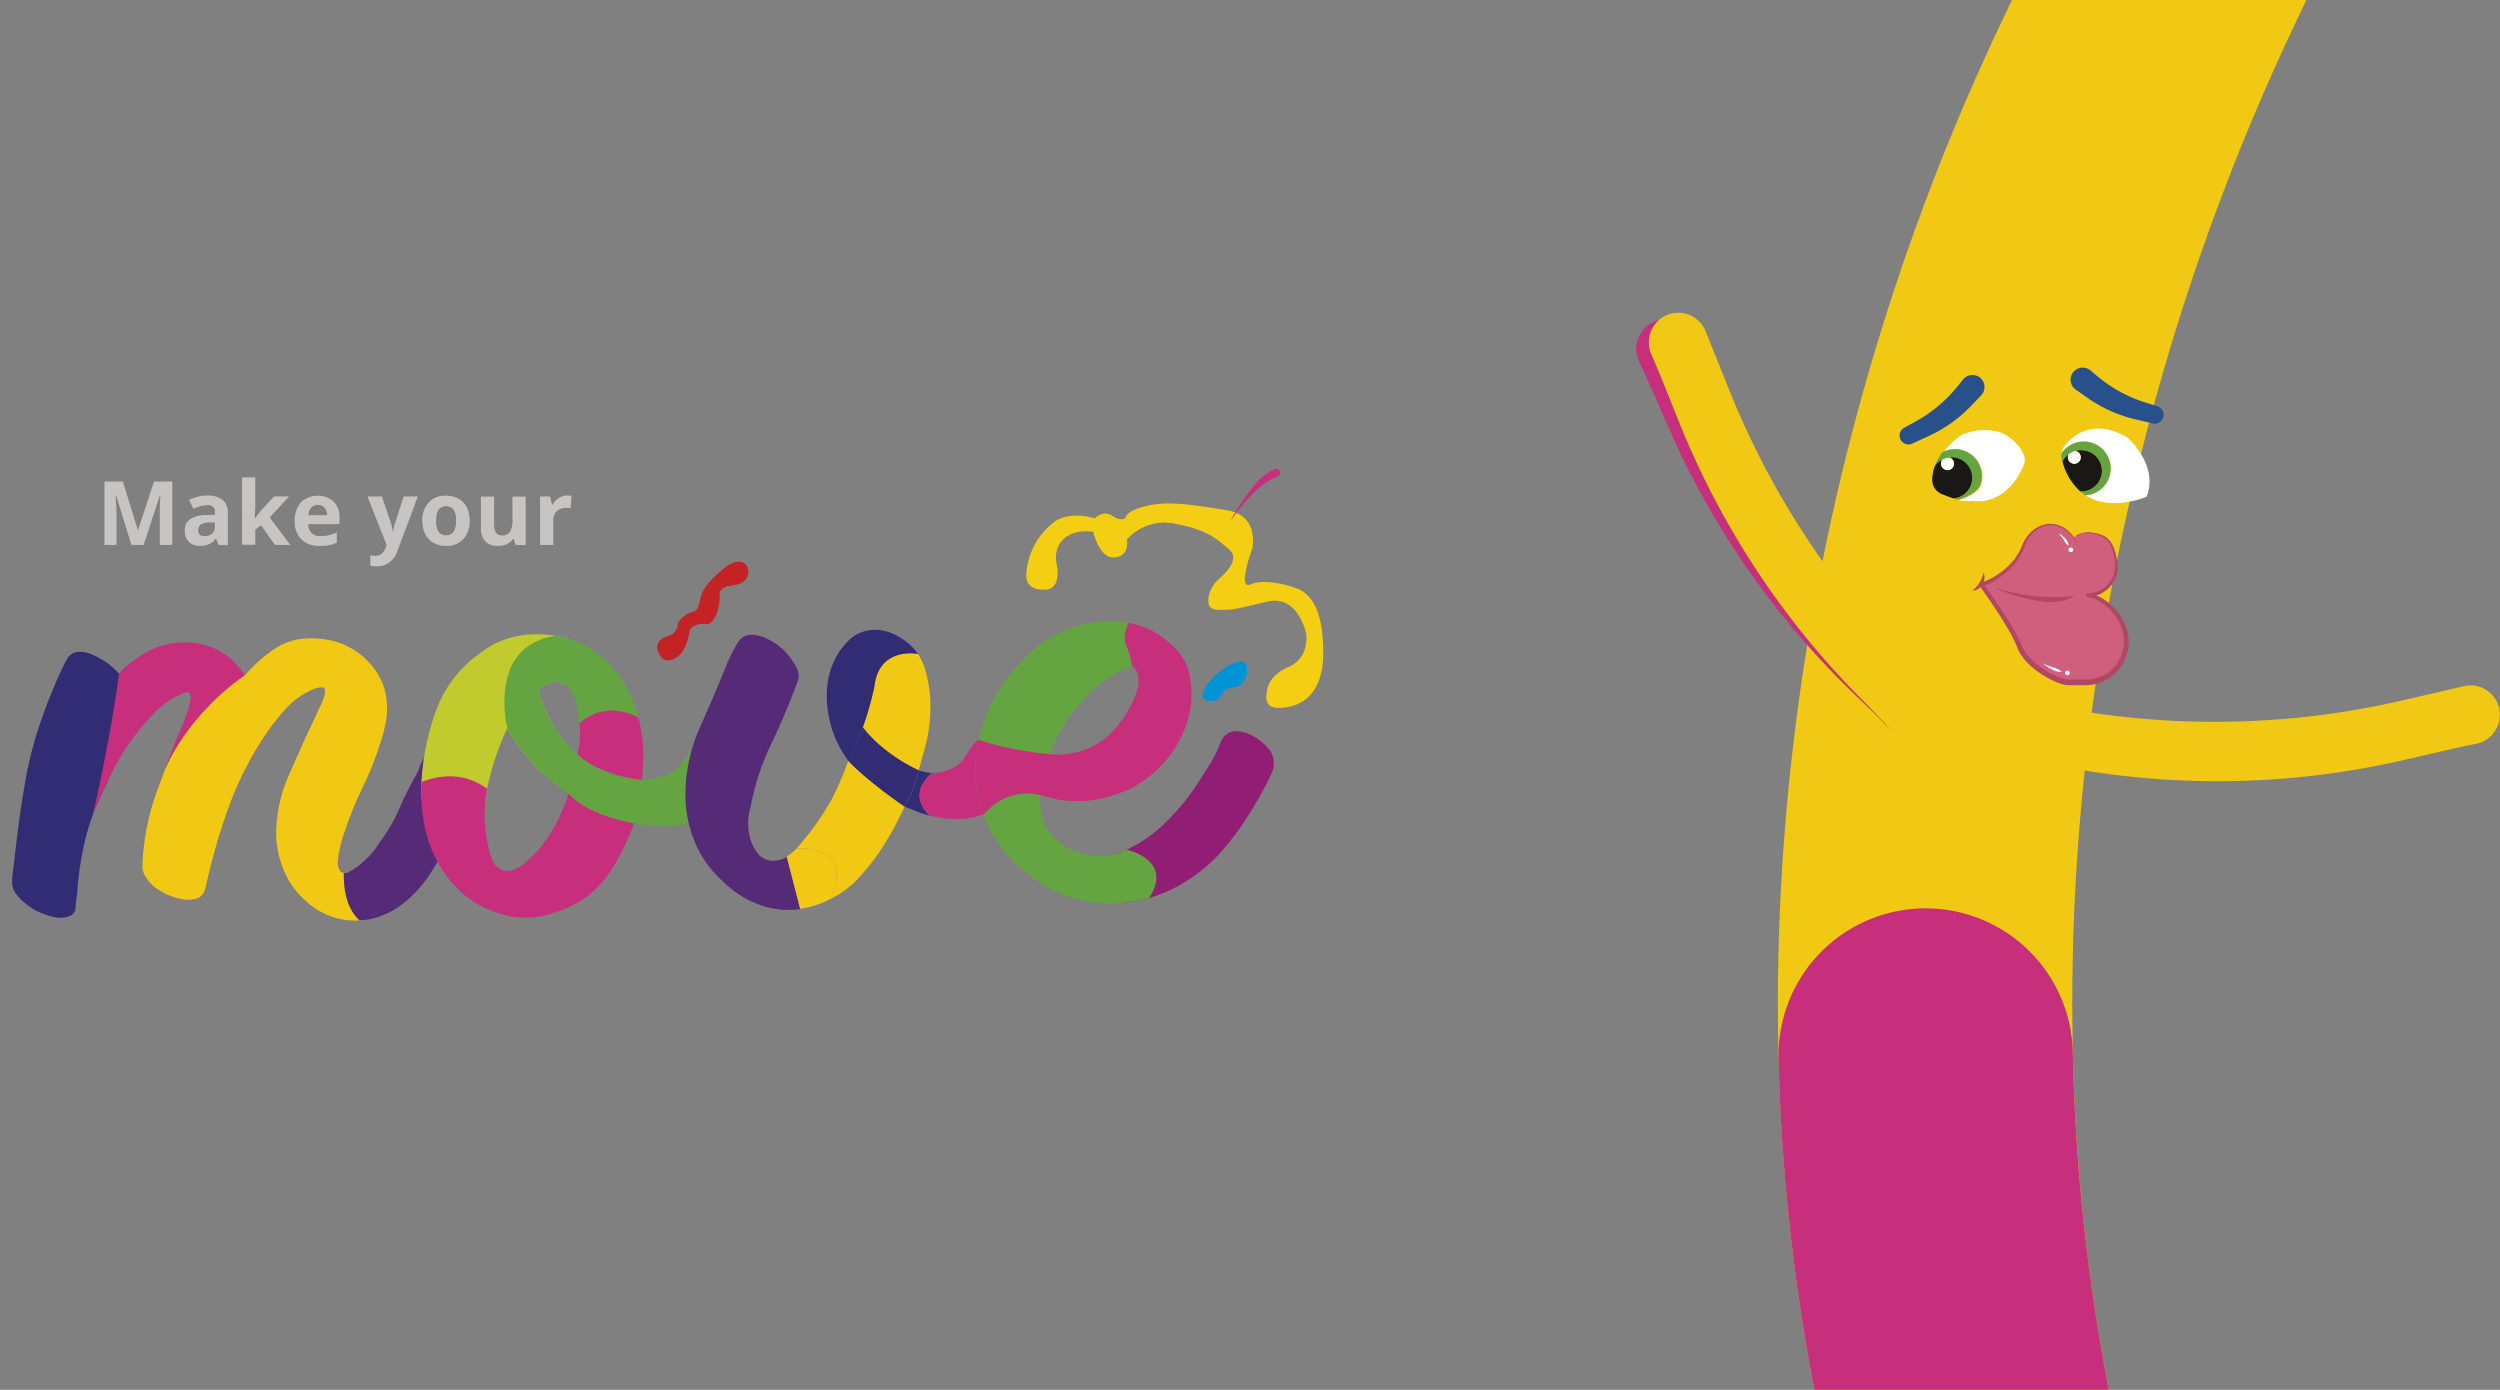 <svg xmlns="http://www.w3.org/2000/svg" xmlns:xlink="http://www.w3.org/1999/xlink" viewBox="0 0 567.34 315.4"><rect x="0" y="0" width="567.34" height="315.4" fill="#808080" stroke="none"/><defs><style>.cls-1{fill:none;}.cls-2{fill:#f1c914;}.cls-3{fill:#c72e7c;}.cls-4{fill:#fff;}.cls-5{fill:#64a542;}.cls-6{fill:#191814;}.cls-7{fill:#28518b;}.cls-8{fill:#cf5f7d;}.cls-9{fill:#b04863;}.cls-10{clip-path:url(#clip-path);}.cls-11{fill:#312c73;}.cls-12{fill:#552a77;}.cls-13{clip-path:url(#clip-path-2);}.cls-14{fill:#c2cb2d;}.cls-15{clip-path:url(#clip-path-3);}.cls-16{fill:#921d74;}.cls-17{fill:#c42224;}.cls-18{fill:#0093d6;}.cls-19{fill:#f3ce12;}.cls-20{fill:#c7c5c4;}</style><clipPath id="clip-path"><path class="cls-1" d="M69.58,204.63a19.07,19.07,0,0,1-5.21-7.21,23.46,23.46,0,0,1-1.68-7.12,32.39,32.39,0,0,1,2.76-14.13q3-7,7.47-16.42a7.56,7.56,0,0,0,.87-3c0-.9-.84-1-2.59-.38A17.6,17.6,0,0,0,65,160.67a50.87,50.87,0,0,0-4.53,5.74,73.74,73.74,0,0,0-8.2,15.72,140.9,140.9,0,0,0-5.12,17.08l-.72,2.92A2.9,2.9,0,0,1,44.3,204a8,8,0,0,1-3.72-.08,15.32,15.32,0,0,1-4.17-1.71,8.52,8.52,0,0,1-3.08-2.83,4.24,4.24,0,0,1-1-2.78c0-.91.07-1.79.13-2.63a55.71,55.71,0,0,1,3-14q2.31-6.31,4.76-12.72c.06-.12.36-.8.91-2a35.68,35.68,0,0,0,1.44-3.85,12.74,12.74,0,0,0,.68-3.37c0-.91-.47-1.17-1.49-.78a19.21,19.21,0,0,0-6.48,4.25,51.24,51.24,0,0,0-4.85,5.65,44,44,0,0,0-4.3,6.73q-1.86,3.58-3.49,7.25A51.78,51.78,0,0,0,19,192a75.28,75.28,0,0,0-1.54,11.28,15.13,15.13,0,0,0-.32,2.64,2.07,2.07,0,0,1-1.22,1.94q-2.27,1-5.89-.4a14,14,0,0,1-5.89-4,4.66,4.66,0,0,1-1.36-2.69,10.12,10.12,0,0,1,.09-2.36q.72-6.54,1.45-12T6,175.77a91.9,91.9,0,0,1,2.63-10.22q1.63-5.12,4.26-11.17,1.44-3.3,2.13-4.5a3.9,3.9,0,0,1,1.4-1.58q2.09-1,5.26.59a17.06,17.06,0,0,1,5.35,4,26.79,26.79,0,0,1,5.79-4.68A17.93,17.93,0,0,1,40,145.89a17,17,0,0,1,7.25.72,15,15,0,0,1,6.89,4.73c.3.35.56.68.77,1a7.84,7.84,0,0,1,.59,1,31.79,31.79,0,0,1,7.39-6.45q4.31-2.73,10.83-1.81A16.64,16.64,0,0,1,83.8,150.4a15.25,15.25,0,0,1,3,4.64,15,15,0,0,1,1,4.6,17.41,17.41,0,0,1-.27,4.36c-.27,1.4-.59,2.71-1,3.93a74.73,74.73,0,0,1-4.3,10.9A81.2,81.2,0,0,0,78,189.36a24.18,24.18,0,0,0-1.32,5.93,3.32,3.32,0,0,0,.64,2.53,1.58,1.58,0,0,0,1.86,0,14.21,14.21,0,0,0,2.49-1.61,20.08,20.08,0,0,0,2.49-2.33,10.68,10.68,0,0,0,1.72-2.4,35,35,0,0,0,4.67-7.82,70.43,70.43,0,0,1,4-8c.36-.73.72-1.58,1.09-2.56a4.44,4.44,0,0,1,1.63-2.22c1.57-.77,3.49-.54,5.75.67a9.37,9.37,0,0,1,4.58,4.87,3.72,3.72,0,0,1-.14,3,15.67,15.67,0,0,0-1.13,2.47c-1,2.33-2,4.29-2.81,5.88s-1.57,3-2.17,4.23-1.18,2.26-1.72,3.12l-1.54,2.4a27.48,27.48,0,0,1-6.25,7.23,18.71,18.71,0,0,1-7.3,3.72,16.55,16.55,0,0,1-7.7,0A16.35,16.35,0,0,1,69.58,204.63Z"/></clipPath><clipPath id="clip-path-2"><path class="cls-1" d="M143.89,186.79a56.52,56.52,0,0,1-4.8,10.09,24.88,24.88,0,0,1-6,6.69,27.43,27.43,0,0,1-9.79,4.23q-5.88,1.42-12.69-1.49a22.52,22.52,0,0,1-7.65-5.52,28.65,28.65,0,0,1-6.8-14.33,43,43,0,0,1-.6-6.61,56.06,56.06,0,0,1,3.26-18.22,27.48,27.48,0,0,1,10-13.31,19.4,19.4,0,0,1,9.74-4.15,24.19,24.19,0,0,1,12.64,1.59,22.16,22.16,0,0,1,7.53,5.43,26.65,26.65,0,0,1,4.58,7.05,31,31,0,0,1,2.17,7.38A33.79,33.79,0,0,1,146,172L145.7,177q7.16-.36,10-5a7.44,7.44,0,0,1,1.81-2.4c.72-.63,1.9-.78,3.54-.46a9.59,9.59,0,0,1,4.21,2.16,8.14,8.14,0,0,1,2.58,3.66,3.91,3.91,0,0,1-.4,3.73c-.76,1-1.47,2-2.13,2.86a15.57,15.57,0,0,1-9.2,5.4A31,31,0,0,1,143.89,186.79Zm-33.08,5.37c.49,2.41,1.18,4,2.09,4.66a3.46,3.46,0,0,0,2.94.74,6.79,6.79,0,0,0,3.13-1.62c1-.87,1.9-1.68,2.63-2.42a29.76,29.76,0,0,0,4.48-6.37,53.25,53.25,0,0,0,3-7.06,40.84,40.84,0,0,1-8.12-6.78,48.65,48.65,0,0,1-5.93-7.92,64.91,64.91,0,0,0-4.31,12.72A31.16,31.16,0,0,0,110.81,192.16Zm11.32-35.65a14.07,14.07,0,0,0,.87,2.79c.45,1.13,1,2.39,1.72,3.76a26.52,26.52,0,0,0,2.67,4.19,26.88,26.88,0,0,0,3.63,3.9,17.69,17.69,0,0,0,.59-5.91,41.39,41.39,0,0,0-.78-5.33,9.72,9.72,0,0,0-1.63-3.58,3.8,3.8,0,0,0-2.22-1.49,4.6,4.6,0,0,0-2.54.25A6.87,6.87,0,0,0,122.13,156.51Z"/></clipPath><clipPath id="clip-path-3"><path class="cls-1" d="M233,198.13a28.84,28.84,0,0,1-8.48-10.21,32.22,32.22,0,0,1-3.13-10.9,33.79,33.79,0,0,1,.68-9.17,35.66,35.66,0,0,1,2.81-8,34.92,34.92,0,0,1,4.48-6.92,57.2,57.2,0,0,1,5.53-5.76,26.59,26.59,0,0,1,5.71-3.59,27.13,27.13,0,0,1,7.79-2.38,23.71,23.71,0,0,1,8.7.33,18.77,18.77,0,0,1,8.43,4.5,12.44,12.44,0,0,1,4.36,6.78,23.74,23.74,0,0,1,.45,6.7,24.58,24.58,0,0,1-4.48,11.45,26,26,0,0,1-9.2,7.94,29.92,29.92,0,0,1-9.43,2.78A26.65,26.65,0,0,1,236,180.46a18.64,18.64,0,0,0,.22,3.9,10.23,10.23,0,0,0,1.41,3.68,12.85,12.85,0,0,0,2.94,3.28,13.45,13.45,0,0,0,4.85,2.33,14.29,14.29,0,0,0,10.24-.81,31.79,31.79,0,0,0,8.88-6.21,50.77,50.77,0,0,0,6.85-8.24q2.85-4.33,4.3-6.91c.42-.86.83-1.81,1.22-2.85a4.46,4.46,0,0,1,1.86-2.31,5,5,0,0,1,3-.26,9.41,9.41,0,0,1,3.26,1.37,12.44,12.44,0,0,1,2.77,2.38,4.61,4.61,0,0,1,1.22,2.6,5.07,5.07,0,0,1-.5,3.18c-.51,1-1,2-1.4,2.85a98,98,0,0,1-5.84,9.67q-2.22,3-4.22,5.28a36.84,36.84,0,0,1-7.65,6.45,32.31,32.31,0,0,1-10.61,4.44,31.87,31.87,0,0,1-12.46.22A29.52,29.52,0,0,1,233,198.13ZM243,171a17.22,17.22,0,0,0,9.79-5.33,25.08,25.08,0,0,0,5.16-8.66,6.72,6.72,0,0,0,.36-3.45,2.72,2.72,0,0,0-1.45-2.32,22.23,22.23,0,0,0-7.06,3.8,35.46,35.46,0,0,0-5.35,5.4,32,32,0,0,0-6.16,10.68A15.51,15.51,0,0,0,243,171Z"/></clipPath></defs><title>header</title><g id="Layer_2" data-name="Layer 2"><g id="YOUR_DESIGN" data-name="YOUR DESIGN"><path class="cls-2" d="M469.11,174.2l2.58.43a188.69,188.69,0,0,0,73.95-2.18l10.29-2.37c2-.47,4-.87,6-1.28a6.75,6.75,0,0,0,5.37-6.91h0a6.64,6.64,0,0,0-8.19-6.16l-14,3.24a189,189,0,0,1-73.93,2.21l-8-1.35a6.74,6.74,0,0,0-6.43,7h0a6.74,6.74,0,0,0,6,6.4C464.86,173.5,467,173.84,469.11,174.2Z"/><path class="cls-2" d="M456.6,0h66.81l-2.19,4.58c-45.82,96-62.61,208.56-42.66,310.82H411.75C391.8,213.14,408.6,100.56,454.41,4.58Z"/><path class="cls-3" d="M437,206.14h0a33.38,33.38,0,0,0-33.38,34.24,454.49,454.49,0,0,0,8.12,75h66.81a454.11,454.11,0,0,1-8.16-76.61A33.41,33.41,0,0,0,437,206.14Z"/><path class="cls-4" d="M482.83,99.32c-7.64-4.5-12.3-.61-14.25,1.79a3.55,3.55,0,0,0-.74,1.74,6.11,6.11,0,1,1,5.43,9.55c5.94,3.79,13.89.32,13.89.32C489.94,105.53,482.83,99.32,482.83,99.32Z"/><path class="cls-5" d="M478.93,107.09a6.11,6.11,0,0,0-11.09-4.24,3.64,3.64,0,0,0,.07,1.47c0,.15.09.29.13.43a4.72,4.72,0,0,1,1.41-1.66,4.53,4.53,0,0,1,1.53-.74,4.58,4.58,0,0,1,1.81-.13,4.66,4.66,0,0,1-.72,9.29,10.93,10.93,0,0,0,1.2.89A6.1,6.1,0,0,0,478.93,107.09Z"/><path class="cls-6" d="M472.07,111.51a4.66,4.66,0,0,0,.72-9.29,4.58,4.58,0,0,0-1.81.13,1.45,1.45,0,1,1-1.7,1.24,1.24,1.24,0,0,1,.17-.5,4.72,4.72,0,0,0-1.41,1.66A13.85,13.85,0,0,0,472.07,111.51Z"/><path class="cls-4" d="M470.54,105.22a1.45,1.45,0,0,0,.44-2.87,4.53,4.53,0,0,0-1.53.74,1.24,1.24,0,0,0-.17.5A1.45,1.45,0,0,0,470.54,105.22Z"/><path class="cls-1" d="M487.16,112.72s-15.16,6.64-19.25-8.4a3.58,3.58,0,0,1,.67-3.21c1.95-2.4,6.61-6.29,14.25-1.79C482.83,99.32,489.94,105.53,487.16,112.72Z"/><path class="cls-4" d="M451.78,97.57l.23,0Z"/><path class="cls-4" d="M453.83,98.09l.18.07Z"/><path class="cls-4" d="M445.72,113.72l-.33-.06Z"/><path class="cls-4" d="M445.1,113.61l-.32-.07Z"/><path class="cls-4" d="M452.93,97.79l.14,0Z"/><path class="cls-4" d="M449.36,97.53l.27,0Z"/><path class="cls-4" d="M446.54,98.1l.32-.1Z"/><path class="cls-4" d="M448.14,97.7l.08,0Z"/><path class="cls-4" d="M450.73,97.48h0Z"/><path class="cls-4" d="M458.41,101.84a.44.44,0,0,1,.08.11A.76.76,0,0,0,458.41,101.84Z"/><path class="cls-4" d="M458.77,102.39a.43.43,0,0,1,0,.07A.43.43,0,0,0,458.77,102.39Z"/><path class="cls-4" d="M458,101.23l.08.09Z"/><path class="cls-4" d="M457.5,100.66l.1.12Z"/><path class="cls-4" d="M454.78,98.51l.14.08Z"/><path class="cls-4" d="M455.53,99l.14.1Z"/><path class="cls-4" d="M456.9,100l.11.1Z"/><path class="cls-4" d="M450.35,113.68l-.36.07Z"/><path class="cls-4" d="M453.05,112.75l-.35.18Z"/><path class="cls-4" d="M454.38,112l-.36.25Z"/><path class="cls-4" d="M451.71,113.32l-.36.11Z"/><path class="cls-4" d="M452.38,113.06l-.35.15Z"/><path class="cls-4" d="M453.72,112.38c-.12.07-.24.15-.36.21C453.48,112.53,453.6,112.45,453.72,112.38Z"/><path class="cls-4" d="M456.29,110.25l-.37.4Z"/><path class="cls-4" d="M455.66,110.89l-.36.34Z"/><path class="cls-4" d="M455,111.46l-.35.29Z"/><path class="cls-4" d="M451,113.52a2.37,2.37,0,0,1-.36.09A2.37,2.37,0,0,0,451,113.52Z"/><path class="cls-4" d="M447.66,113.9h0Z"/><path class="cls-4" d="M448.32,113.9h0Z"/><path class="cls-4" d="M446.36,113.81l-.34,0Z"/><path class="cls-4" d="M447,113.87l-.34,0Z"/><path class="cls-4" d="M459.09,103l0,0,0,0Z"/><path class="cls-4" d="M449.67,113.8l-.36,0Z"/><path class="cls-4" d="M449,113.87l-.36,0Z"/><path class="cls-4" d="M456.3,99.51l.12.1Z"/><path class="cls-4" d="M444.38,113.45l.12,0-.12,0Z"/><path class="cls-4" d="M458.21,107.58c-.14.24-.28.47-.43.7C457.93,108.05,458.07,107.82,458.21,107.58Z"/><path class="cls-4" d="M459.19,105.64v0c-.08.19-.17.38-.26.57C459,106,459.1,105.83,459.19,105.64Z"/><path class="cls-4" d="M457,109.46c-.14.18-.28.36-.43.53C456.67,109.82,456.81,109.64,457,109.46Z"/><path class="cls-4" d="M457.67,108.46c-.19.28-.37.55-.57.81C457.3,109,457.48,108.74,457.67,108.46Z"/><path class="cls-4" d="M458.72,106.62c-.1.21-.21.41-.32.61C458.51,107,458.62,106.83,458.72,106.62Z"/><path class="cls-5" d="M443.34,113.16h0Z"/><path class="cls-5" d="M444.18,113.4l.2,0h0Z"/><path class="cls-5" d="M443.92,113.33l-.31-.09Z"/><path class="cls-6" d="M442.3,112.81l-.29-.11Z"/><path class="cls-6" d="M441.8,112.62l-.28-.11Z"/><path class="cls-6" d="M441.34,112.44l-.32-.14Z"/><path class="cls-6" d="M440.91,112.25l-.4-.19Z"/><path class="cls-6" d="M443.05,113.07l.29.09h0Z"/><path class="cls-6" d="M442.81,113l-.3-.1Z"/><path class="cls-1" d="M449.31,113.84l-.31,0Z"/><path class="cls-1" d="M447.31,113.89l-.31,0Z"/><path class="cls-1" d="M446.66,113.84l-.3,0Z"/><path class="cls-1" d="M448.64,113.89h0Z"/><path class="cls-1" d="M450,113.75l-.32,0Z"/><path class="cls-1" d="M448,113.91h0Z"/><path class="cls-1" d="M452,113.21l-.32.11Z"/><path class="cls-1" d="M455.3,111.23l-.28.23Z"/><path class="cls-1" d="M454.67,111.75l-.29.2Z"/><path class="cls-1" d="M454,112.2l-.3.18Z"/><path class="cls-1" d="M455.92,110.65l-.26.24Z"/><path class="cls-1" d="M450.67,113.61l-.32.07Z"/><path class="cls-1" d="M456.29,110.25l.23-.26Z"/><path class="cls-1" d="M446,113.76l-.3,0Z"/><path class="cls-1" d="M451.35,113.43a1.92,1.92,0,0,1-.32.09A1.92,1.92,0,0,0,451.35,113.43Z"/><path class="cls-1" d="M453.36,112.59l-.31.16Z"/><path class="cls-1" d="M452.7,112.93l-.32.13Z"/><path class="cls-1" d="M457,100.14c.17.17.33.34.49.52C457.34,100.48,457.18,100.31,457,100.14Z"/><path class="cls-1" d="M457.1,109.27l-.15.19Z"/><path class="cls-1" d="M454.92,98.59c.21.11.41.24.61.36C455.33,98.83,455.13,98.7,454.92,98.59Z"/><path class="cls-1" d="M455.67,99.05a7.26,7.26,0,0,1,.63.46A7.26,7.26,0,0,0,455.67,99.05Z"/><path class="cls-1" d="M454,98.16a7.79,7.79,0,0,1,.77.35A7.79,7.79,0,0,0,454,98.16Z"/><path class="cls-1" d="M457.78,108.28l-.11.18Z"/><path class="cls-1" d="M453.07,97.84a6.75,6.75,0,0,1,.76.25A6.75,6.75,0,0,0,453.07,97.84Z"/><path class="cls-1" d="M459.19,105.62c.18-.41.36-.83.52-1.28a10.66,10.66,0,0,0-.61-1.38A3.1,3.1,0,0,1,459.19,105.62Z"/><path class="cls-1" d="M457.6,100.78c.13.15.26.3.37.45C457.86,101.08,457.73,100.93,457.6,100.78Z"/><path class="cls-1" d="M452,97.6c.32.05.63.12.92.19C452.64,97.72,452.33,97.65,452,97.6Z"/><path class="cls-1" d="M458.93,106.19l-.21.43Z"/><path class="cls-1" d="M458.81,102.46c.1.16.18.31.26.45C459,102.77,458.91,102.62,458.81,102.46Z"/><path class="cls-1" d="M458.49,102l.28.44Z"/><path class="cls-1" d="M458.4,107.23l-.19.35Z"/><path class="cls-1" d="M458.05,101.32c.13.17.25.35.36.52C458.3,101.67,458.18,101.5,458.05,101.32Z"/><path class="cls-1" d="M456.42,99.61c.17.14.33.29.48.43C456.75,99.9,456.59,99.75,456.42,99.61Z"/><path class="cls-1" d="M448.22,97.68c.39-.07.77-.11,1.14-.15C449,97.57,448.61,97.61,448.22,97.68Z"/><path class="cls-1" d="M446.86,98c.44-.12.87-.23,1.28-.3C447.73,97.77,447.3,97.88,446.86,98Z"/><path class="cls-1" d="M445.39,113.66l-.29,0Z"/><path class="cls-1" d="M449.63,97.51a10.31,10.31,0,0,1,1.1,0A10.31,10.31,0,0,0,449.63,97.51Z"/><path class="cls-1" d="M444.78,113.54l-.28-.06Z"/><path class="cls-1" d="M445.14,98.57a14.4,14.4,0,0,1,1.4-.47A14.4,14.4,0,0,0,445.14,98.57Z"/><path class="cls-1" d="M450.85,97.49a9.19,9.19,0,0,1,.93.08A9.19,9.19,0,0,0,450.85,97.49Z"/><path class="cls-4" d="M457,109.46l.15-.19c.2-.26.38-.53.57-.81l.11-.18c.15-.23.29-.46.43-.7l.19-.35c.11-.2.22-.4.32-.61l.21-.43c.09-.19.18-.38.26-.57a3.1,3.1,0,0,0-.09-2.66l0,0c-.08-.14-.16-.29-.26-.45a.43.43,0,0,0,0-.07l-.28-.44a.44.44,0,0,0-.08-.11c-.11-.17-.23-.35-.36-.52l-.08-.09c-.11-.15-.24-.3-.37-.45l-.1-.12c-.16-.18-.32-.35-.49-.52l-.11-.1c-.15-.14-.31-.29-.48-.43l-.12-.1a7.26,7.26,0,0,0-.63-.46l-.14-.1c-.2-.12-.4-.25-.61-.36l-.14-.08a7.79,7.79,0,0,0-.77-.35l-.18-.07a6.75,6.75,0,0,0-.76-.25l-.14,0c-.29-.07-.6-.14-.92-.19l-.23,0a9.19,9.19,0,0,0-.93-.08h-.12a10.31,10.31,0,0,0-1.1,0l-.27,0c-.37,0-.75.08-1.14.15l-.08,0c-.41.07-.84.18-1.28.3l-.32.1a14.4,14.4,0,0,0-1.4.47,17.61,17.61,0,0,0-4.33,4.11,6.1,6.1,0,0,1,8.69,7.15c-.49,1.66-2.68,2.92-5.12,3.62l.12,0,.28.06.32.07.29,0,.33.06.3,0,.34,0,.3,0,.34,0,.31,0h1.33l.36,0,.31,0,.36,0,.32,0,.36-.07.32-.07a2.37,2.37,0,0,0,.36-.09,1.92,1.92,0,0,0,.32-.09l.36-.11.32-.11.35-.15.32-.13.35-.18.31-.16c.12-.06.24-.14.36-.21l.3-.18.36-.25.29-.2.35-.29.28-.23.36-.34.26-.24.37-.4.23-.26C456.67,109.82,456.81,109.64,457,109.46Z"/><path class="cls-5" d="M443.61,113.24l-.26-.07Z"/><path class="cls-5" d="M444.18,113.4l-.26-.07Z"/><path class="cls-5" d="M440.79,104.35a4.44,4.44,0,0,1,1.64-.48,4.5,4.5,0,0,1,1.81.17,4.67,4.67,0,0,1-.9,9.12h0l.26.07.31.09.26.07.2,0c2.44-.7,4.63-2,5.12-3.62a6.1,6.1,0,0,0-8.69-7.15,12.36,12.36,0,0,0-1.7,3.13A4.63,4.63,0,0,1,440.79,104.35Z"/><path class="cls-6" d="M443.05,113.07l-.24-.08Z"/><path class="cls-6" d="M441.52,112.51l-.18-.07Z"/><path class="cls-6" d="M441,112.3l-.11,0Z"/><path class="cls-6" d="M442,112.7l-.21-.08Z"/><path class="cls-6" d="M442.51,112.89l-.21-.08Z"/><path class="cls-6" d="M440.51,112.06l.4.19.11,0,.32.14.18.07.28.11.21.08.29.11.21.08.3.1.24.08.29.09a4.67,4.67,0,0,0,.9-9.12,4.5,4.5,0,0,0-1.81-.17,1.45,1.45,0,0,1-.9,2.76,1.46,1.46,0,0,1-1-1.81,1.49,1.49,0,0,1,.24-.47,4.63,4.63,0,0,0-1.68,1.46,9.41,9.41,0,0,0-.6,3A3.48,3.48,0,0,0,440.51,112.06Z"/><path class="cls-4" d="M441.53,106.63a1.45,1.45,0,0,0,.9-2.76,4.44,4.44,0,0,0-1.64.48,1.49,1.49,0,0,0-.24.47A1.46,1.46,0,0,0,441.53,106.63Z"/><path class="cls-7" d="M474.4,84.06,476,85.4a31.3,31.3,0,0,0,10.71,5.89l2.88.91a2,2,0,0,1,1.4,2.18h0a2,2,0,0,1-2.47,1.71l-3.91-.92a31.39,31.39,0,0,1-10.8-4.83l-2.75-1.92a2.74,2.74,0,0,1-.91-3.42h0A2.75,2.75,0,0,1,474.4,84.06Z"/><path class="cls-7" d="M445.47,86.13l-1.31,1.63a31.49,31.49,0,0,1-9.37,7.85l-2.65,1.45a2,2,0,0,0-.95,2.41h0a2,2,0,0,0,2.76,1.2L437.6,99a31.57,31.57,0,0,0,9.66-6.84l2.33-2.42a2.75,2.75,0,0,0,.23-3.53h0A2.74,2.74,0,0,0,445.47,86.13Z"/><path class="cls-8" d="M471.87,124.86c-2.34-7.69-10.27-7.56-12.74-1s-9.5,8.75-9.5,8.75,7,9.41,8.67,14,8.7,8,10.75,8.14c1.17.1,3,.08,4.32.05a9.37,9.37,0,0,0,6.06-2.34,9.14,9.14,0,0,0,2.85-4.93c1.35-6-3.85-11.85-8.49-12.52a8.88,8.88,0,0,0,1.58-.26,6.54,6.54,0,0,0,4.84-7.21c-.29-2.16-.71-4.25-2.38-5.55-1.24-1-5.52-2-7.22.07"/><path class="cls-9" d="M471.87,124.86a10.32,10.32,0,0,0-1.85-3.38,6.5,6.5,0,0,0-3.14-2.07,5.51,5.51,0,0,0-3.67.27,6.54,6.54,0,0,0-2.79,2.42,8.06,8.06,0,0,0-.48.8,8.36,8.36,0,0,0-.39.86l-.36.91c-.13.31-.26.61-.42.91a13.51,13.51,0,0,1-2.32,3.24,16.28,16.28,0,0,1-3.08,2.53,19.79,19.79,0,0,1-1.73,1c-.3.15-.6.29-.91.42s-.61.25-1,.37l.24-.76c1.61,2.15,3.14,4.33,4.61,6.57.74,1.11,1.45,2.25,2.14,3.41a31.53,31.53,0,0,1,1.87,3.61l.37.91.21.41.23.4a9.57,9.57,0,0,0,1.14,1.5,16.24,16.24,0,0,0,2.93,2.48,21.6,21.6,0,0,0,3.4,1.86c.3.13.59.24.89.35a8.06,8.06,0,0,0,.89.26,2.2,2.2,0,0,0,.41.07l.48,0,1,0c.66,0,1.32,0,2,0l1,0c.31,0,.62,0,.93-.09A8.7,8.7,0,0,0,478,152.9a8.59,8.59,0,0,0,3.45-4.3,8.83,8.83,0,0,0,.46-1.82,8.69,8.69,0,0,0-.28-3.72,10.91,10.91,0,0,0-1.68-3.4,11.68,11.68,0,0,0-2.71-2.68,8.58,8.58,0,0,0-3.46-1.49h0a.43.43,0,0,1-.36-.49.45.45,0,0,1,.41-.36,6.34,6.34,0,0,0,.72-.08l.74-.14a6.64,6.64,0,0,0,1.37-.51,6.22,6.22,0,0,0,2.22-1.92,6.34,6.34,0,0,0,.7-1.31,5.21,5.21,0,0,0,.23-.7,2.21,2.21,0,0,0,.08-.37,2.29,2.29,0,0,0,.07-.36l0-.37c0-.13,0-.25,0-.38a6.27,6.27,0,0,0,0-.75c-.05-.5-.12-1-.21-1.53a7.77,7.77,0,0,0-1-2.87,4.41,4.41,0,0,0-1-1.13,4.77,4.77,0,0,0-1.34-.71,8.44,8.44,0,0,0-3-.52,5,5,0,0,0-1.52.26,3.08,3.08,0,0,0-1.27.87,3.2,3.2,0,0,1,1.24-.94,5.14,5.14,0,0,1,1.54-.35,7.7,7.7,0,0,1,1.59.06,10.54,10.54,0,0,1,1.55.36,6.67,6.67,0,0,1,.74.29,3.68,3.68,0,0,1,.71.42,4.76,4.76,0,0,1,1.1,1.18,8.36,8.36,0,0,1,1.15,3c.11.53.2,1,.27,1.57a5.52,5.52,0,0,1,.06.81c0,.14,0,.28,0,.41l0,.41a1.93,1.93,0,0,1-.06.41c0,.13,0,.27-.07.4s-.14.53-.24.79a7,7,0,0,1-.75,1.47A6.76,6.76,0,0,1,477,134.6a7.16,7.16,0,0,1-2.34.79,6.94,6.94,0,0,1-.83.11l.05-.86a9.19,9.19,0,0,1,3.85,1.57,12.49,12.49,0,0,1,3,2.85,11.58,11.58,0,0,1,1.89,3.7,9.64,9.64,0,0,1,.36,4.17,10.12,10.12,0,0,1-1.41,4,9.53,9.53,0,0,1-3,3,10,10,0,0,1-3.95,1.47c-.35,0-.7.08-1.05.09l-1,0q-1,0-2,0l-1,0-.52,0a4.85,4.85,0,0,1-.57-.09,11.47,11.47,0,0,1-2-.68,22.76,22.76,0,0,1-3.59-2,17.75,17.75,0,0,1-3.14-2.68,11.14,11.14,0,0,1-1.27-1.69l-.26-.46-.24-.48-.38-.95a34.67,34.67,0,0,0-1.77-3.49c-.66-1.14-1.35-2.27-2.07-3.38-1.43-2.23-2.93-4.43-4.48-6.58h0a.48.48,0,0,1,.11-.68.46.46,0,0,1,.14-.07c.28-.09.58-.2.87-.32l.87-.38a17.33,17.33,0,0,0,4.64-3.25,13.08,13.08,0,0,0,2.27-3c.15-.27.28-.56.42-.84l.38-.89a8.09,8.09,0,0,1,1-1.76,7.08,7.08,0,0,1,3.12-2.5,5.89,5.89,0,0,1,4-.15,6.75,6.75,0,0,1,3.19,2.26A10.35,10.35,0,0,1,471.87,124.86Z"/><path class="cls-8" d="M452.83,133.54s12,4.41,17.78,1.68"/><path class="cls-9" d="M452.86,133.48c1.45.42,2.92.78,4.4,1.08.74.15,1.48.3,2.23.41s1.48.24,2.22.32c1.5.17,3,.15,4.45.2a18.93,18.93,0,0,0,4.42-.32s.07,0,.07,0a.06.06,0,0,1,0,.07,6.53,6.53,0,0,1-2.12,1,10.84,10.84,0,0,1-2.32.4,11.43,11.43,0,0,1-2.34-.07c-.76-.1-1.52-.24-2.28-.38s-1.51-.31-2.25-.49-1.48-.4-2.21-.62-1.45-.47-2.17-.73-1.43-.52-2.13-.82a.07.07,0,0,1,0-.08s.05-.05.07,0Z"/><path class="cls-9" d="M450.16,130a2.66,2.66,0,0,1,.19,1.34,3,3,0,0,1-.44,1.32,3.21,3.21,0,0,1-.43.56,2.88,2.88,0,0,1-.56.43,2.52,2.52,0,0,1-1.3.38c.16-.18.33-.29.48-.45a5.61,5.61,0,0,0,.42-.43c.14-.14.26-.3.38-.44s.22-.31.31-.48a6.73,6.73,0,0,0,.52-1C449.88,130.78,450,130.39,450.16,130Z"/><circle class="cls-4" cx="469.94" cy="124.77" r="0.53"/><path class="cls-4" d="M469.38,123.83a3.5,3.5,0,0,1-.67-.66,7.37,7.37,0,0,1-.45-.77,7.4,7.4,0,0,0-.53-.72,4.25,4.25,0,0,0-.65-.62l0,0a3.4,3.4,0,0,1,.84.45,6.13,6.13,0,0,1,.71.64,2.88,2.88,0,0,1,.59.75,2.47,2.47,0,0,1,.15.46,1.6,1.6,0,0,1,.05.5Z"/><circle class="cls-4" cx="469.17" cy="152.7" r="0.53"/><path class="cls-4" d="M467.86,152.45a2.41,2.41,0,0,1-.6,0,5.4,5.4,0,0,1-.58-.1,5.31,5.31,0,0,1-1.06-.48,9.05,9.05,0,0,1-1-.57,5.42,5.42,0,0,1-.92-.72l0-.05a6.42,6.42,0,0,0,1,.5c.35.14.7.27,1.06.39a8,8,0,0,1,1.08.35,4.54,4.54,0,0,1,1,.62Z"/><path class="cls-3" d="M423.11,159.72l-1.89-1.8a188.71,188.71,0,0,1-42.44-60.61l-4.25-9.67c-.82-1.88-1.71-3.74-2.58-5.6a6.74,6.74,0,0,1,2.33-8.43h0a6.63,6.63,0,0,1,9.84,2.88l5.78,13.18a188.82,188.82,0,0,0,42.4,60.6l5.87,5.62a6.75,6.75,0,0,1-1.79,9.37h0a6.75,6.75,0,0,1-8.7-1C426.21,162.72,424.66,161.21,423.11,159.72Z"/><path class="cls-2" d="M423.41,159.65l-1.83-1.86a188.79,188.79,0,0,1-40.5-61.92l-3.94-9.8c-.77-1.9-1.59-3.79-2.4-5.68A6.73,6.73,0,0,1,377.33,72h0a6,6,0,0,1,1.22-.61,6.67,6.67,0,0,1,8.52,3.8l5.36,13.35a189,189,0,0,0,40.46,61.92l5.7,5.8a6.74,6.74,0,0,1-2.09,9.3h0a6.73,6.73,0,0,1-8.66-1.24C426.41,162.75,424.92,161.19,423.41,159.65Z"/><g class="cls-10"><path class="cls-11" d="M6.19,146.83l24.39-1s-11.11,56.48-11.51,64.73S0,204.93,0,204.93Z"/><path class="cls-3" d="M20.38,186.89,39,177.82l24.06-6.31-4-24.75-30.17-3.25c-.64,3.27-1.5,6.51-1.93,9.82C25.53,164.45,21.19,186,20.38,186.89Z"/><path class="cls-2" d="M55.52,153.3S41.11,162.45,35.74,179s-7.67,23.86-7.67,23.86l19.6,5.81,18.1-44.39L52.7,214.75l31.09-2.32-2.44-21.38L96.64,143,58.32,139.4Z"/><path class="cls-12" d="M78.28,195.25s-1.64,9,3.2,13.53,15,5.6,15,5.6l19.86-42.64-19.68-7.32Z"/></g><g class="cls-13"><polygon class="cls-14" points="87.19 179.57 119.6 184.72 131.04 146.57 105.19 129.06 87.19 179.57"/><path class="cls-1" d="M131,171.15l.1.11.11-.08Z"/><path class="cls-3" d="M114.23,193.09l-.2.09Z"/><path class="cls-3" d="M129.12,180.09a21.22,21.22,0,0,1-2.79-1.23L126,180.1l-6.4,10.48-5.41,2.51-.2.09.2-.09c1.2-.6,7.26-4.2-1.85-12.64-10-9.31-21.21-.5-21.21-.5l5.63,27.76,33.12,7.59s10.6-13.45,17-26.7l-3-1.81S133.59,185.15,129.12,180.09Z"/><path class="cls-5" d="M170,168.3l-15.79-3-3,4.08c1.38,4.89-.84,12-4.32,19.23l3.58,2.15,21.39-7.36Z"/><path class="cls-5" d="M128.4,168.23l.29.3.38-1.66s6.16-10,17-3.36c-1.58-9.12-6.25-21.29-20-19.23-15.7,2.35-10.92,21.11-10.92,21.11,1.58,7.42,7.63,11.59,11.26,13.47l2.36-10.3Z"/><path class="cls-5" d="M151.23,169.37,145.7,177c-10.15-1.08-15.68-4.83-15.68-4.83l1.1-.86-.1-.11-2.33-2.59-2.36,10.3a21.22,21.22,0,0,0,2.79,1.23c4.47,5.06,14.77,6.7,14.77,6.7l3,1.81C150.39,181.4,152.61,174.26,151.23,169.37Z"/><polygon class="cls-5" points="128.69 168.56 128.69 168.53 128.4 168.23 128.69 168.56"/><path class="cls-5" d="M131.12,171.26l-1.1.86s5.53,3.75,15.68,4.83C136.44,176,131.85,172,131.12,171.26Z"/><path class="cls-3" d="M148.72,165.43a26.22,26.22,0,0,0-2.68-1.92c-10.81-6.61-17,3.36-17,3.36l-.38,1.66,2.61,2.59-.07.06-.11.08c.73.69,5.32,4.71,14.58,5.69l5.53-7.58A7.59,7.59,0,0,0,148.72,165.43Z"/></g><polygon class="cls-1" points="192.52 172.68 192.52 172.68 192.52 172.68 192.52 172.68"/><path class="cls-1" d="M208.66,174.18c0,.16-.1.32-.14.48C208.56,174.51,208.61,174.35,208.66,174.18Z"/><path class="cls-1" d="M209,184.52l-3.63-1.45A34.72,34.72,0,0,0,209,184.52Z"/><path class="cls-12" d="M175.9,195.32a4.45,4.45,0,0,1-3.77-1.45,9.64,9.64,0,0,1-2.08-4.48,12.67,12.67,0,0,1,.27-6.17A57.08,57.08,0,0,1,174.94,169q3.17-6.6,6.07-14.3a3.93,3.93,0,0,0,.18-2,7.68,7.68,0,0,0-1.09-2.33,14,14,0,0,0-6.53-5.64c-2.77-1.13-4.77-.84-6,.88-.6,1-1.15,2-1.63,2.94s-.93,2-1.36,3.12q-2.81,6.78-6,14a37,37,0,0,0-3,15.95,27.67,27.67,0,0,0,1.95,9.1,24.32,24.32,0,0,0,6.39,9.18,23.11,23.11,0,0,0,8.65,5.5,19.38,19.38,0,0,0,8.3,1l.74-.11-3.05-11.85A5.77,5.77,0,0,1,175.9,195.32Z"/><path class="cls-2" d="M198.42,155.84a71.56,71.56,0,0,1-2.61,9.21s4,5.68,12.66,9.76c0-.05,0-.1.05-.15s.09-.32.14-.48c.35-1.21.81-2.92,1.4-5.12a34.85,34.85,0,0,0,1.08-8.55,28.87,28.87,0,0,0-1.31-8.95,12.48,12.48,0,0,0-1.52-3.16C208.25,148.38,199.42,146.67,198.42,155.84Z"/><path class="cls-2" d="M192.52,172.68h0a87.42,87.42,0,0,1-3.53,8.25,64.3,64.3,0,0,1-3.81,6.08,58,58,0,0,1-4.44,5.55s13.91-1.06,7.44,11.61a24,24,0,0,0,5.8-4,50.27,50.27,0,0,0,6.38-8.05,73,73,0,0,0,4.94-9.1S197.17,177.57,192.52,172.68Z"/><path class="cls-2" d="M180.74,192.56a11.37,11.37,0,0,1-2.21,1.83l3.05,11.85a22.27,22.27,0,0,0,6.6-2.07C194.65,191.5,180.74,192.56,180.74,192.56Z"/><path class="cls-11" d="M211.5,175.42h0a10.66,10.66,0,0,1-3-.61,33.46,33.46,0,0,1-3.17,8.25h0l3.63,1.45c.65.21,1.3.4,1.94.56C205.56,179.79,211.5,175.42,211.5,175.42Z"/><path class="cls-11" d="M195.81,165.05a71.56,71.56,0,0,0,2.61-9.21c1-9.17,9.83-7.46,9.89-7.44a12.35,12.35,0,0,0-3.83-3.59,11.71,11.71,0,0,0-5.08-1.87,9.48,9.48,0,0,0-3.94.55,8.61,8.61,0,0,0-3,2,17.2,17.2,0,0,0-2,2.41q-3.9,6.09-2.44,14.39a24.56,24.56,0,0,0,4.53,10.4h0A58.55,58.55,0,0,0,195.81,165.05Z"/><path class="cls-3" d="M226,183.44a17.09,17.09,0,0,0,5.52-5.58,7,7,0,0,0,1-3.66q0-2-2.72-4.46a9.61,9.61,0,0,0-4.76-2.33,3.84,3.84,0,0,0-3.76,1.09,17.91,17.91,0,0,0-2.13,3.05,6.31,6.31,0,0,1-2.58,2.51,9.42,9.42,0,0,1-3.58,1.27,7.8,7.8,0,0,1-1.46.09h0s-5.94,4.37-.6,9.66a23.73,23.73,0,0,0,6.46.75A16.39,16.39,0,0,0,226,183.44Z"/><path class="cls-11" d="M208.47,174.81h0c-8.7-4.08-12.66-9.76-12.66-9.76a58.55,58.55,0,0,1-3.29,7.63c4.65,4.89,12.77,10.37,12.78,10.38h0a33.46,33.46,0,0,0,3.17-8.25Z"/><g class="cls-15"><polygon class="cls-16" points="249.02 189.69 257.37 212.83 311.98 176.05 278.66 160.52 249.02 189.69"/><path class="cls-5" d="M259.83,134.41,258,157.05l-3.7,33.79,1.44,2s10.74,2.31,5,11-52.49-2.05-52.49-2.05L209.71,151Z"/><path class="cls-3" d="M222.11,167.85s5.42,2.24,16.18,3.31S256.89,152,256.89,152a7.2,7.2,0,0,0,0-.73,15.47,15.47,0,0,0-1.4-4.94c-.4-1.18-.47-3,1-5.77l17.83,3.31-5.2,28.77L254.11,185,236,180.45a12.15,12.15,0,0,0-11.59,3.2l-1.14,1.13C215.15,179.81,222.11,167.85,222.11,167.85Z"/></g><path class="cls-17" d="M153.75,142a2.83,2.83,0,0,1-2.06,2.33c-1.31.36-3.44,1.38-2.15,4,1.47,3,4.09.89,5,0a2.71,2.71,0,0,0,.51-.67,12.63,12.63,0,0,0,1.38-4.23c0-1.06,2-2.12,3.64-1.8,2.34.45,3.49-4.86,3.23-6.53-.19-1.2,1-1.78,1.62-2a2.35,2.35,0,0,1,.69-.14c.86-.07,3.78-.45,4.17-2.63.46-2.56-2.05-4.26-5.59-1.25s-4.92,4.64-5.4,7.45c-.33,1.93-1.24,2.35-1.78,2.42a2.86,2.86,0,0,0-1.19.47c-.81.54-2,1.46-2,2.4C153.76,141.87,153.76,141.92,153.75,142Z"/><path class="cls-18" d="M281.34,155.55c-1,.69-1.71.08-3,.91s-1.23,2-2.44,2.43c-1,.39-2.43.2-2.88-.54-.76-1.26,1.48-4,3.25-5.52s5-3.47,6.23-2.41C283.52,151.32,283,154.44,281.34,155.55Z"/><path class="cls-19" d="M248.11,120.69s1.3,6.13,4.84,5.81,2.79-4.08,2.79-4.08a11.44,11.44,0,0,1,11-3.55c7.1,1.4,9.13,3.11,12.29,5.94,2.25,2-.58,5-2.4,6.57a6.94,6.94,0,0,0-2.36,4.18c-.2,1.4.07,2.75,1.84,2.82,3.72.16,4.61-.26,11.57-1.87s8.75,7.35,8.75,7.35.86,5.41-4.05,7.51S287.5,157,287.5,157s-1,3.57,2.4,3.64,10.42-1.2,10.4-12.63-4-13.76-6.2-14.55-7.25-2.16-10.32-.83.36-8,.36-8,1.9-7.61-5.72-8.84-13.29-2.16-18.16-1-4.8,2.67-4.8,2.67-.85,1-2.8-.28-3.37-.29-4.24.47c0,0-5.79-2-9.5,1.06a16,16,0,0,0-6,11.38c-.41,4.54,4.83,3.66,4.83,3.66s3.08-.25,2.05-5.67S243,119.94,248.11,120.69Z"/><path class="cls-3" d="M279.12,118.44s5.69-10.88,10.35-12a.9.9,0,0,1,.46,1.73c-2.31.77-5.95,3.21-10.81,10.26"/><path class="cls-20" d="M29.81,123.67l-3.47-11.3h-.09c.13,2.3.19,3.84.19,4.6v6.7H23.71v-14.4h4.16l3.41,11h.06l3.61-11h4.16v14.4H36.26v-6.81c0-.33,0-.7,0-1.12s0-1.53.13-3.35h-.09l-3.71,11.28Z"/><path class="cls-20" d="M49.61,123.67,49,122.18H49a4.44,4.44,0,0,1-1.56,1.32,5,5,0,0,1-2.09.37,3.37,3.37,0,0,1-2.5-.91,3.46,3.46,0,0,1-.91-2.58,2.89,2.89,0,0,1,1.23-2.58,7,7,0,0,1,3.7-.92l1.91-.06v-.49A1.5,1.5,0,0,0,47,114.66a7.68,7.68,0,0,0-3.1.8l-1-2a8.91,8.91,0,0,1,4.22-1,5.22,5.22,0,0,1,3.4,1,3.55,3.55,0,0,1,1.18,2.93v7.34Zm-.88-5.1-1.16,0a3.78,3.78,0,0,0-2,.47A1.5,1.5,0,0,0,45,120.4c0,.85.49,1.27,1.46,1.27a2.31,2.31,0,0,0,1.67-.6,2.09,2.09,0,0,0,.63-1.59Z"/><path class="cls-20" d="M57.81,117.68,59.12,116l3.09-3.35H65.6l-4.38,4.78,4.64,6.23H62.4l-3.18-4.46-1.29,1v3.42h-3V108.34h3v6.84l-.16,2.5Z"/><path class="cls-20" d="M72.55,123.87a5.68,5.68,0,0,1-4.16-1.47,5.55,5.55,0,0,1-1.5-4.16A6.09,6.09,0,0,1,68.28,114a5.62,5.62,0,0,1,7.46-.18,5,5,0,0,1,1.3,3.68v1.45h-7.1a2.86,2.86,0,0,0,.75,2,2.68,2.68,0,0,0,2,.72,8.24,8.24,0,0,0,1.89-.2,9.86,9.86,0,0,0,1.85-.66v2.32a6.91,6.91,0,0,1-1.69.59A10.38,10.38,0,0,1,72.55,123.87Zm-.43-9.28a1.88,1.88,0,0,0-1.49.61,2.77,2.77,0,0,0-.63,1.71h4.22a2.48,2.48,0,0,0-.58-1.71A2,2,0,0,0,72.12,114.59Z"/><path class="cls-20" d="M83.39,112.66h3.29l2.08,6.2a8,8,0,0,1,.36,1.91h.06a8.74,8.74,0,0,1,.43-1.91l2-6.2h3.22l-4.66,12.42a5.4,5.4,0,0,1-1.83,2.58,4.56,4.56,0,0,1-2.77.86,6.53,6.53,0,0,1-1.53-.17V126a5.4,5.4,0,0,0,1.18.13,2.19,2.19,0,0,0,1.4-.49,3.33,3.33,0,0,0,.93-1.47l.17-.55Z"/><path class="cls-20" d="M106.57,118.15a5.93,5.93,0,0,1-1.41,4.2,5.13,5.13,0,0,1-4,1.52,5.56,5.56,0,0,1-2.8-.69,4.62,4.62,0,0,1-1.86-2,6.63,6.63,0,0,1-.66-3A5.89,5.89,0,0,1,97.3,114a5.17,5.17,0,0,1,4-1.5,5.56,5.56,0,0,1,2.8.69,4.57,4.57,0,0,1,1.86,2A6.57,6.57,0,0,1,106.57,118.15Zm-7.61,0a4.6,4.6,0,0,0,.54,2.47,1.9,1.9,0,0,0,1.74.84,1.88,1.88,0,0,0,1.73-.84,4.58,4.58,0,0,0,.53-2.47,4.63,4.63,0,0,0-.53-2.46,2.27,2.27,0,0,0-3.48,0A4.59,4.59,0,0,0,99,118.15Z"/><path class="cls-20" d="M117,123.67l-.4-1.41h-.16a3.13,3.13,0,0,1-1.37,1.19,4.65,4.65,0,0,1-2,.42,3.88,3.88,0,0,1-2.93-1,4.21,4.21,0,0,1-1-3v-7.18h3v6.43a3.11,3.11,0,0,0,.43,1.79,1.53,1.53,0,0,0,1.35.6,2,2,0,0,0,1.82-.85,5.16,5.16,0,0,0,.56-2.79v-5.18h3v11Z"/><path class="cls-20" d="M128.71,112.45a4.71,4.71,0,0,1,1,.09l-.22,2.82a3.31,3.31,0,0,0-.89-.1,3.18,3.18,0,0,0-2.24.74,2.65,2.65,0,0,0-.8,2.07v5.6h-3v-11h2.28l.44,1.85h.15a4.12,4.12,0,0,1,1.38-1.49A3.41,3.41,0,0,1,128.71,112.45Z"/></g></g></svg>